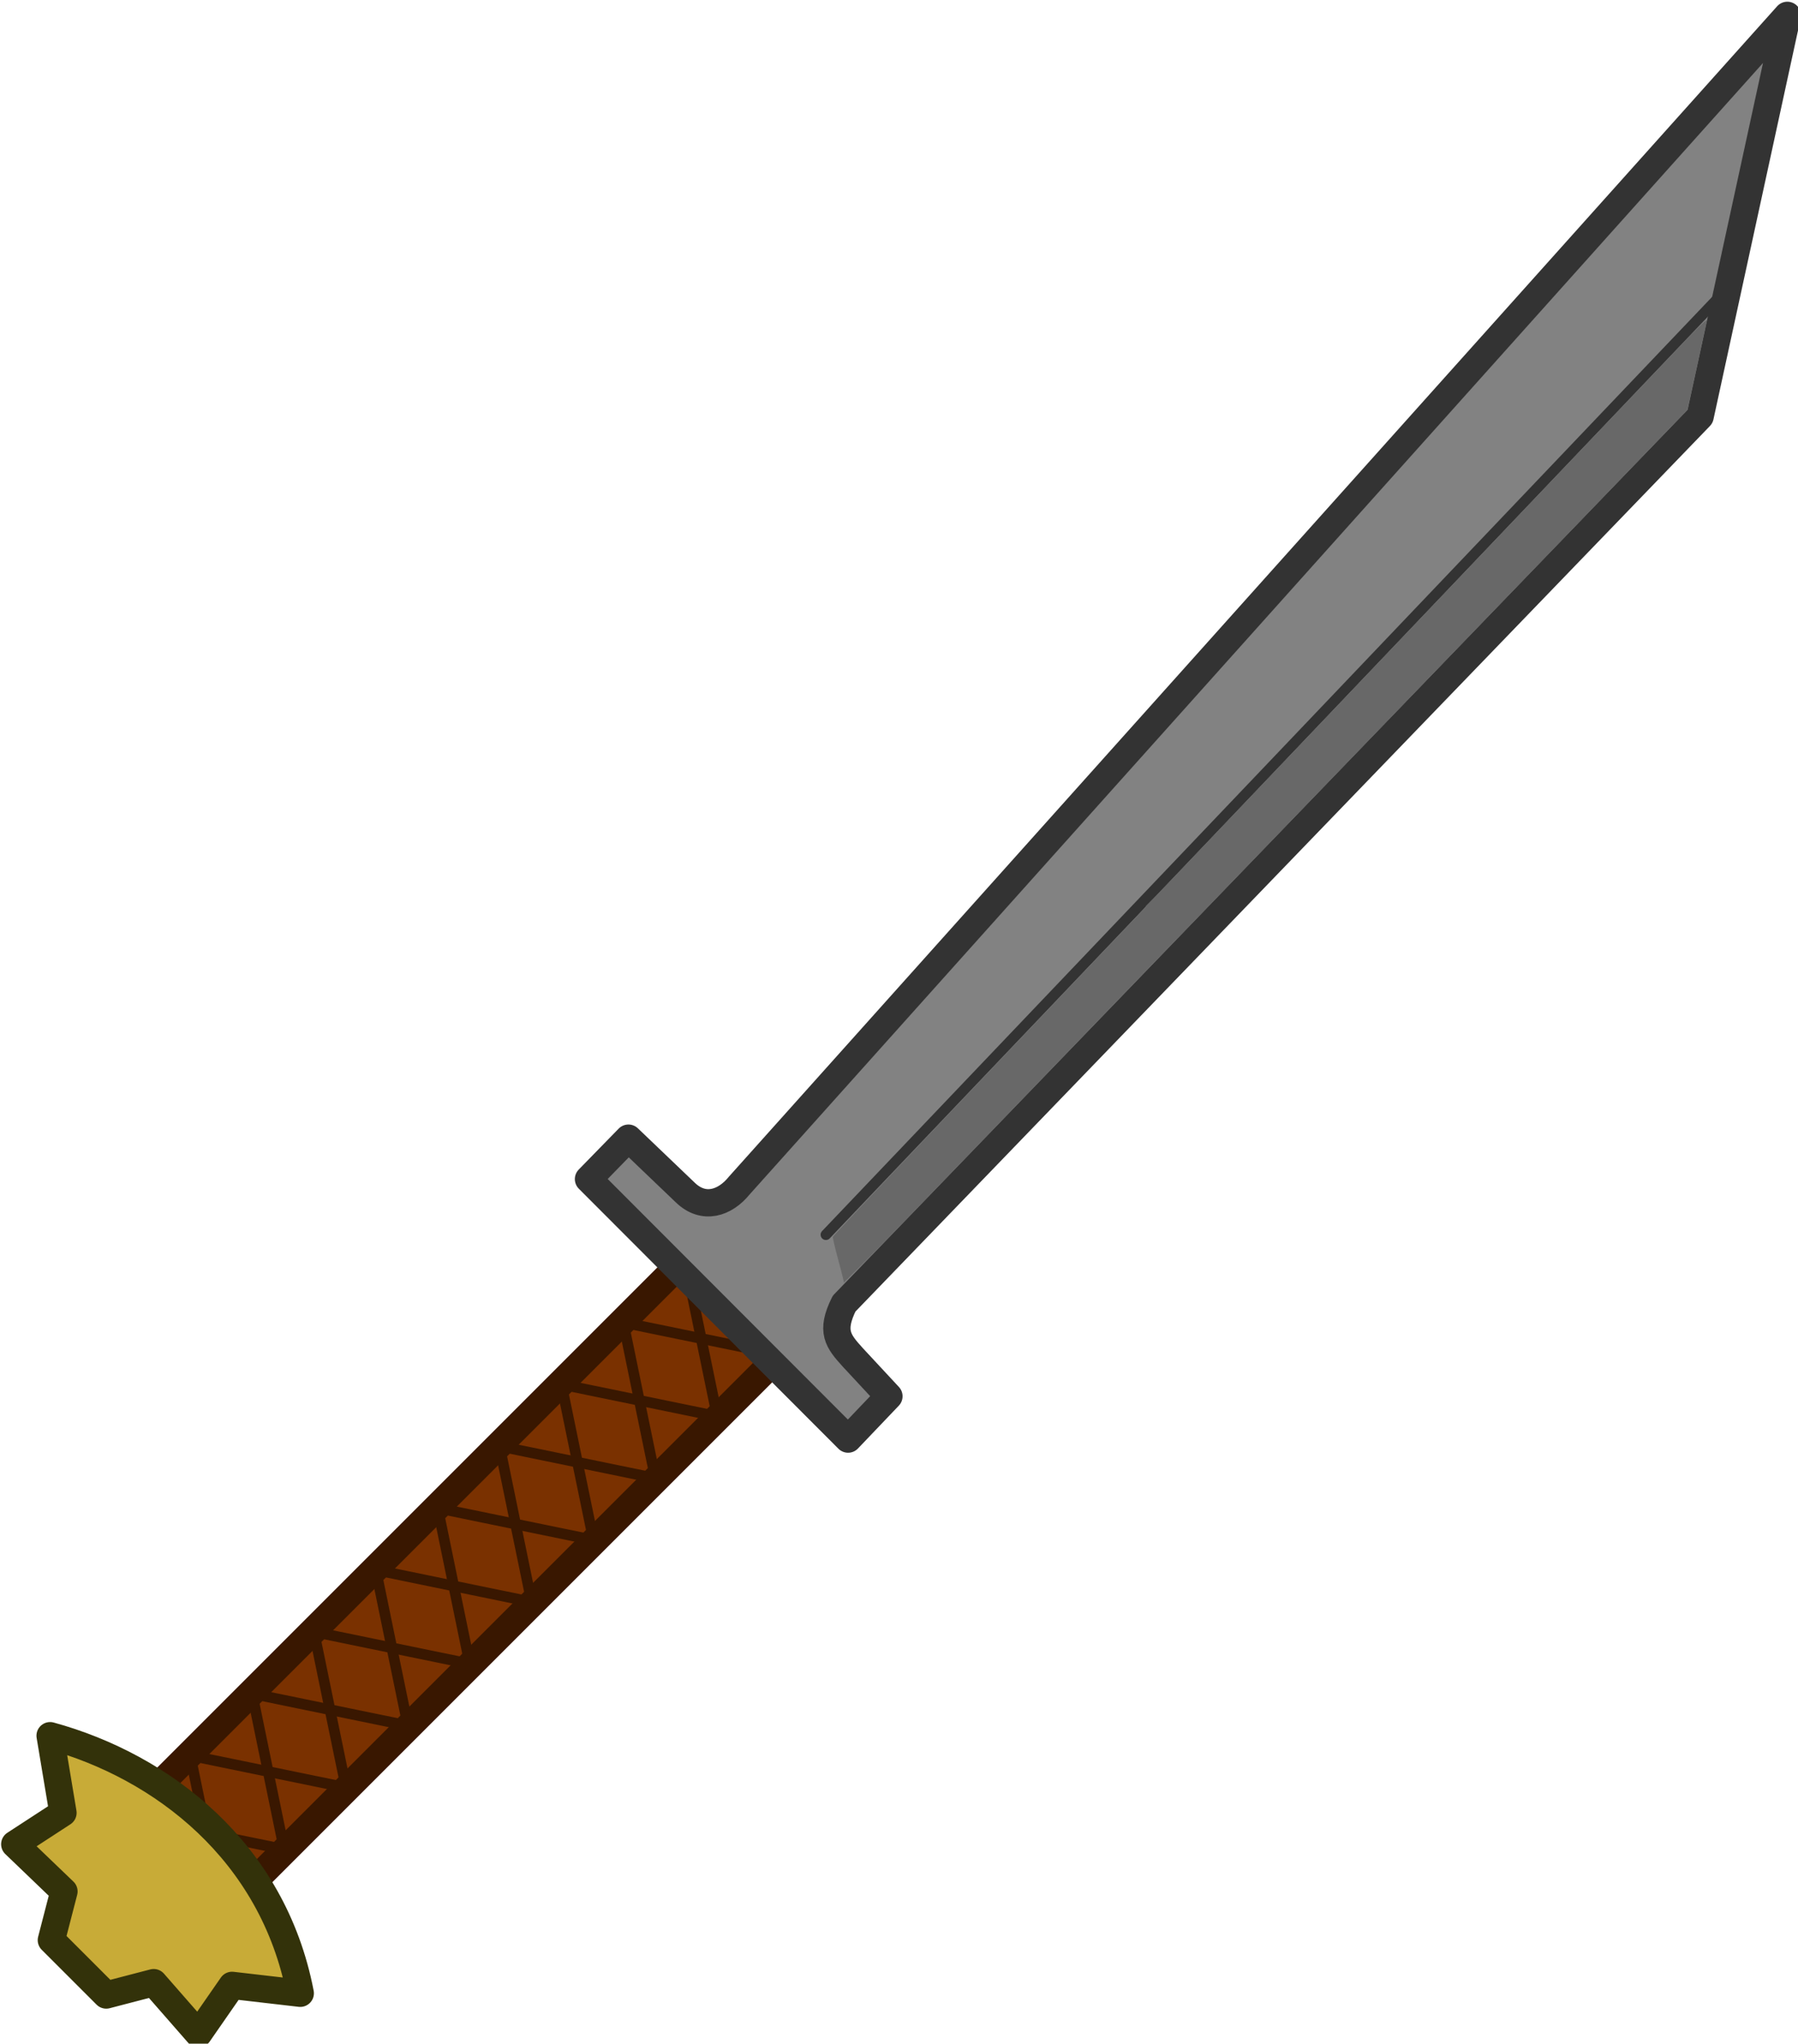<?xml version="1.0" encoding="UTF-8" standalone="no"?>
<!-- Created with Inkscape (http://www.inkscape.org/) -->

<svg
   width="29.396mm"
   height="33.412mm"
   viewBox="0 0 29.396 33.412"
   version="1.1"
   id="svg1"
   xml:space="preserve"
   inkscape:version="1.3.2 (1:1.3.2+202311252150+091e20ef0f)"
   sodipodi:docname="seax.svg"
   xmlns:inkscape="http://www.inkscape.org/namespaces/inkscape"
   xmlns:sodipodi="http://sodipodi.sourceforge.net/DTD/sodipodi-0.dtd"
   xmlns="http://www.w3.org/2000/svg"
   xmlns:svg="http://www.w3.org/2000/svg"><sodipodi:namedview
     id="namedview1"
     pagecolor="#ffffff"
     bordercolor="#000000"
     borderopacity="0.25"
     inkscape:showpageshadow="2"
     inkscape:pageopacity="0.0"
     inkscape:pagecheckerboard="0"
     inkscape:deskcolor="#d1d1d1"
     inkscape:document-units="mm"
     inkscape:zoom="6.8595562"
     inkscape:cx="42.714134"
     inkscape:cy="70.194046"
     inkscape:window-width="2560"
     inkscape:window-height="1372"
     inkscape:window-x="0"
     inkscape:window-y="0"
     inkscape:window-maximized="1"
     inkscape:current-layer="g22" /><defs
     id="defs1" /><g
     inkscape:label="Layer 1"
     inkscape:groupmode="layer"
     id="layer1"
     transform="translate(-62.697,-131.354)"><g
       id="g22"
       transform="matrix(0.327,0,0,0.327,45.852,104.62)"><g
         id="g1"
         transform="rotate(-45,99.885,134.156)"><rect
           style="fill:#7a3100;fill-opacity:1;fill-rule:evenodd;stroke:#391700;stroke-width:1.365;stroke-linecap:round;stroke-linejoin:round;stroke-dasharray:none;stroke-opacity:1"
           id="rect2"
           width="36.971"
           height="6.757"
           x="45.21"
           y="-138.387"
           rx="7.7126441e-15"
           transform="scale(1,-1)"
           ry="7.7126441e-15" /><path
           id="path18-0"
           style="fill:none;stroke:#391700;stroke-width:0.53;stroke-linecap:round;stroke-linejoin:round;stroke-dasharray:none;stroke-opacity:1"
           d="m 47.398,131.69 -2.188,3.319 2.188,3.319 2.186,-3.319 z" /><path
           id="path18-0-3"
           style="fill:none;stroke:#391700;stroke-width:0.53;stroke-linecap:round;stroke-linejoin:round;stroke-dasharray:none;stroke-opacity:1"
           d="m 51.772,131.69 -2.188,3.319 2.188,3.319 2.186,-3.319 z" /><path
           id="path18-0-38"
           style="fill:none;stroke:#391700;stroke-width:0.53;stroke-linecap:round;stroke-linejoin:round;stroke-dasharray:none;stroke-opacity:1"
           d="m 56.146,131.69 -2.188,3.319 2.188,3.319 2.186,-3.319 z" /><path
           id="path18-0-5"
           style="fill:none;stroke:#391700;stroke-width:0.53;stroke-linecap:round;stroke-linejoin:round;stroke-dasharray:none;stroke-opacity:1"
           d="m 60.52,131.69 -2.188,3.319 2.188,3.319 2.186,-3.319 z" /><path
           id="path18-0-59"
           style="fill:none;stroke:#391700;stroke-width:0.53;stroke-linecap:round;stroke-linejoin:round;stroke-dasharray:none;stroke-opacity:1"
           d="m 64.894,131.69 -2.188,3.319 2.188,3.319 2.186,-3.319 z" /><path
           id="path18-0-1"
           style="fill:none;stroke:#391700;stroke-width:0.53;stroke-linecap:round;stroke-linejoin:round;stroke-dasharray:none;stroke-opacity:1"
           d="m 69.269,131.69 -2.188,3.319 2.188,3.319 2.186,-3.319 z" /><path
           id="path18-0-4"
           style="fill:none;stroke:#391700;stroke-width:0.53;stroke-linecap:round;stroke-linejoin:round;stroke-dasharray:none;stroke-opacity:1"
           d="m 73.643,131.69 -2.188,3.319 2.188,3.319 2.186,-3.319 z" /><path
           id="path18-0-1-8"
           style="fill:none;stroke:#391700;stroke-width:0.53;stroke-linecap:round;stroke-linejoin:round;stroke-dasharray:none;stroke-opacity:1"
           d="m 78.017,131.69 -2.188,3.319 2.188,3.319 2.186,-3.319 z" /><path
           id="path18-0-4-4"
           style="fill:none;stroke:#391700;stroke-width:0.53;stroke-linecap:round;stroke-linejoin:round;stroke-dasharray:none;stroke-opacity:1"
           d="m 82.391,131.69 -2.188,3.319 2.188,3.319 2.186,-3.319 z" /><path
           style="fill:#828282;fill-opacity:1;fill-rule:evenodd;stroke:#333333;stroke-width:1.365;stroke-linecap:round;stroke-linejoin:round;stroke-dasharray:none;stroke-opacity:1"
           d="m 165.38,126.631 -17.266,11.099 -61.628,1.1 c -1.468,0.495 -1.536,1.104 -1.59,2.202 l -0.098,2.657 -2.957,0.07 0.014,-18.369 2.859,-0.035 0.088,3.947 c 0.028,1.259 1.028,1.766 2.157,1.646 z"
           id="path1"
           sodipodi:nodetypes="ccccccccscc" /><path
           style="fill:none;fill-rule:evenodd;stroke:#333333;stroke-width:0.529;stroke-linecap:round;stroke-linejoin:round;stroke-dasharray:none;stroke-opacity:1"
           d="m 153.342,134.175 -65.06,1.575"
           id="path3"
           sodipodi:nodetypes="cc" /><path
           style="fill:#c8ab37;fill-opacity:1;fill-rule:evenodd;stroke:#33320a;stroke-width:1.365;stroke-linecap:round;stroke-linejoin:round;stroke-dasharray:none;stroke-opacity:1"
           d="m 42.881,143.983 c 4.058,-5.986 3.136,-12.908 0.262,-17.949 l -2.272,3.181 -2.814,-0.594 0.07,3.408 -2.167,1.276 1e-6,3.88 2.115,1.241 -0.227,3.391 2.901,-0.524 z"
           id="path2"
           sodipodi:nodetypes="ccccccccccc" /><path
           style="fill:#686868;fill-opacity:1;stroke:none;stroke-width:0.069;stroke-linecap:round;stroke-linejoin:round;stroke-dasharray:none;stroke-opacity:1"
           d="m 65.592,16.129 c 0.083,-0.13 0.403,-0.676 0.711,-1.213 0.308,-0.537 0.602,-1.003 0.654,-1.035 0.093,-0.058 10.568,-0.322 49.343,-1.246 10.97,-0.261 20.383,-0.488 20.918,-0.504 l 0.974,-0.028 -8e-5,1.488 -8e-5,1.488 -2.131,0.062 c -1.172,0.034 -3.6,0.088 -5.394,0.12 -1.794,0.032 -9.893,0.174 -17.998,0.317 -20.653,0.363 -31.758,0.563 -37.995,0.683 -2.952,0.057 -6.238,0.104 -7.301,0.104 l -1.933,2.36e-4 z"
           id="path21"
           transform="matrix(0.81,0,0,0.81,34.221,124.826)" /><path
           style="fill:#686868;fill-opacity:1;stroke:none;stroke-width:0.069;stroke-linecap:round;stroke-linejoin:round;stroke-dasharray:none;stroke-opacity:1"
           d="m 95.04,14.498 1.49e-4,-1.395 h 0.886 c 0.487,0 6.68,-0.142 13.761,-0.315 7.082,-0.173 16.831,-0.409 21.664,-0.524 4.834,-0.115 9.925,-0.239 11.314,-0.276 1.644,-0.044 2.489,-0.031 2.421,0.036 -0.058,0.057 -1.147,0.768 -2.421,1.581 l -2.315,1.478 -6.315,0.116 c -3.473,0.064 -12.969,0.233 -21.102,0.376 -8.133,0.143 -15.486,0.273 -16.34,0.289 l -1.553,0.028 z"
           id="path22"
           transform="matrix(0.81,0,0,0.81,34.221,124.826)" /></g></g></g></svg>
